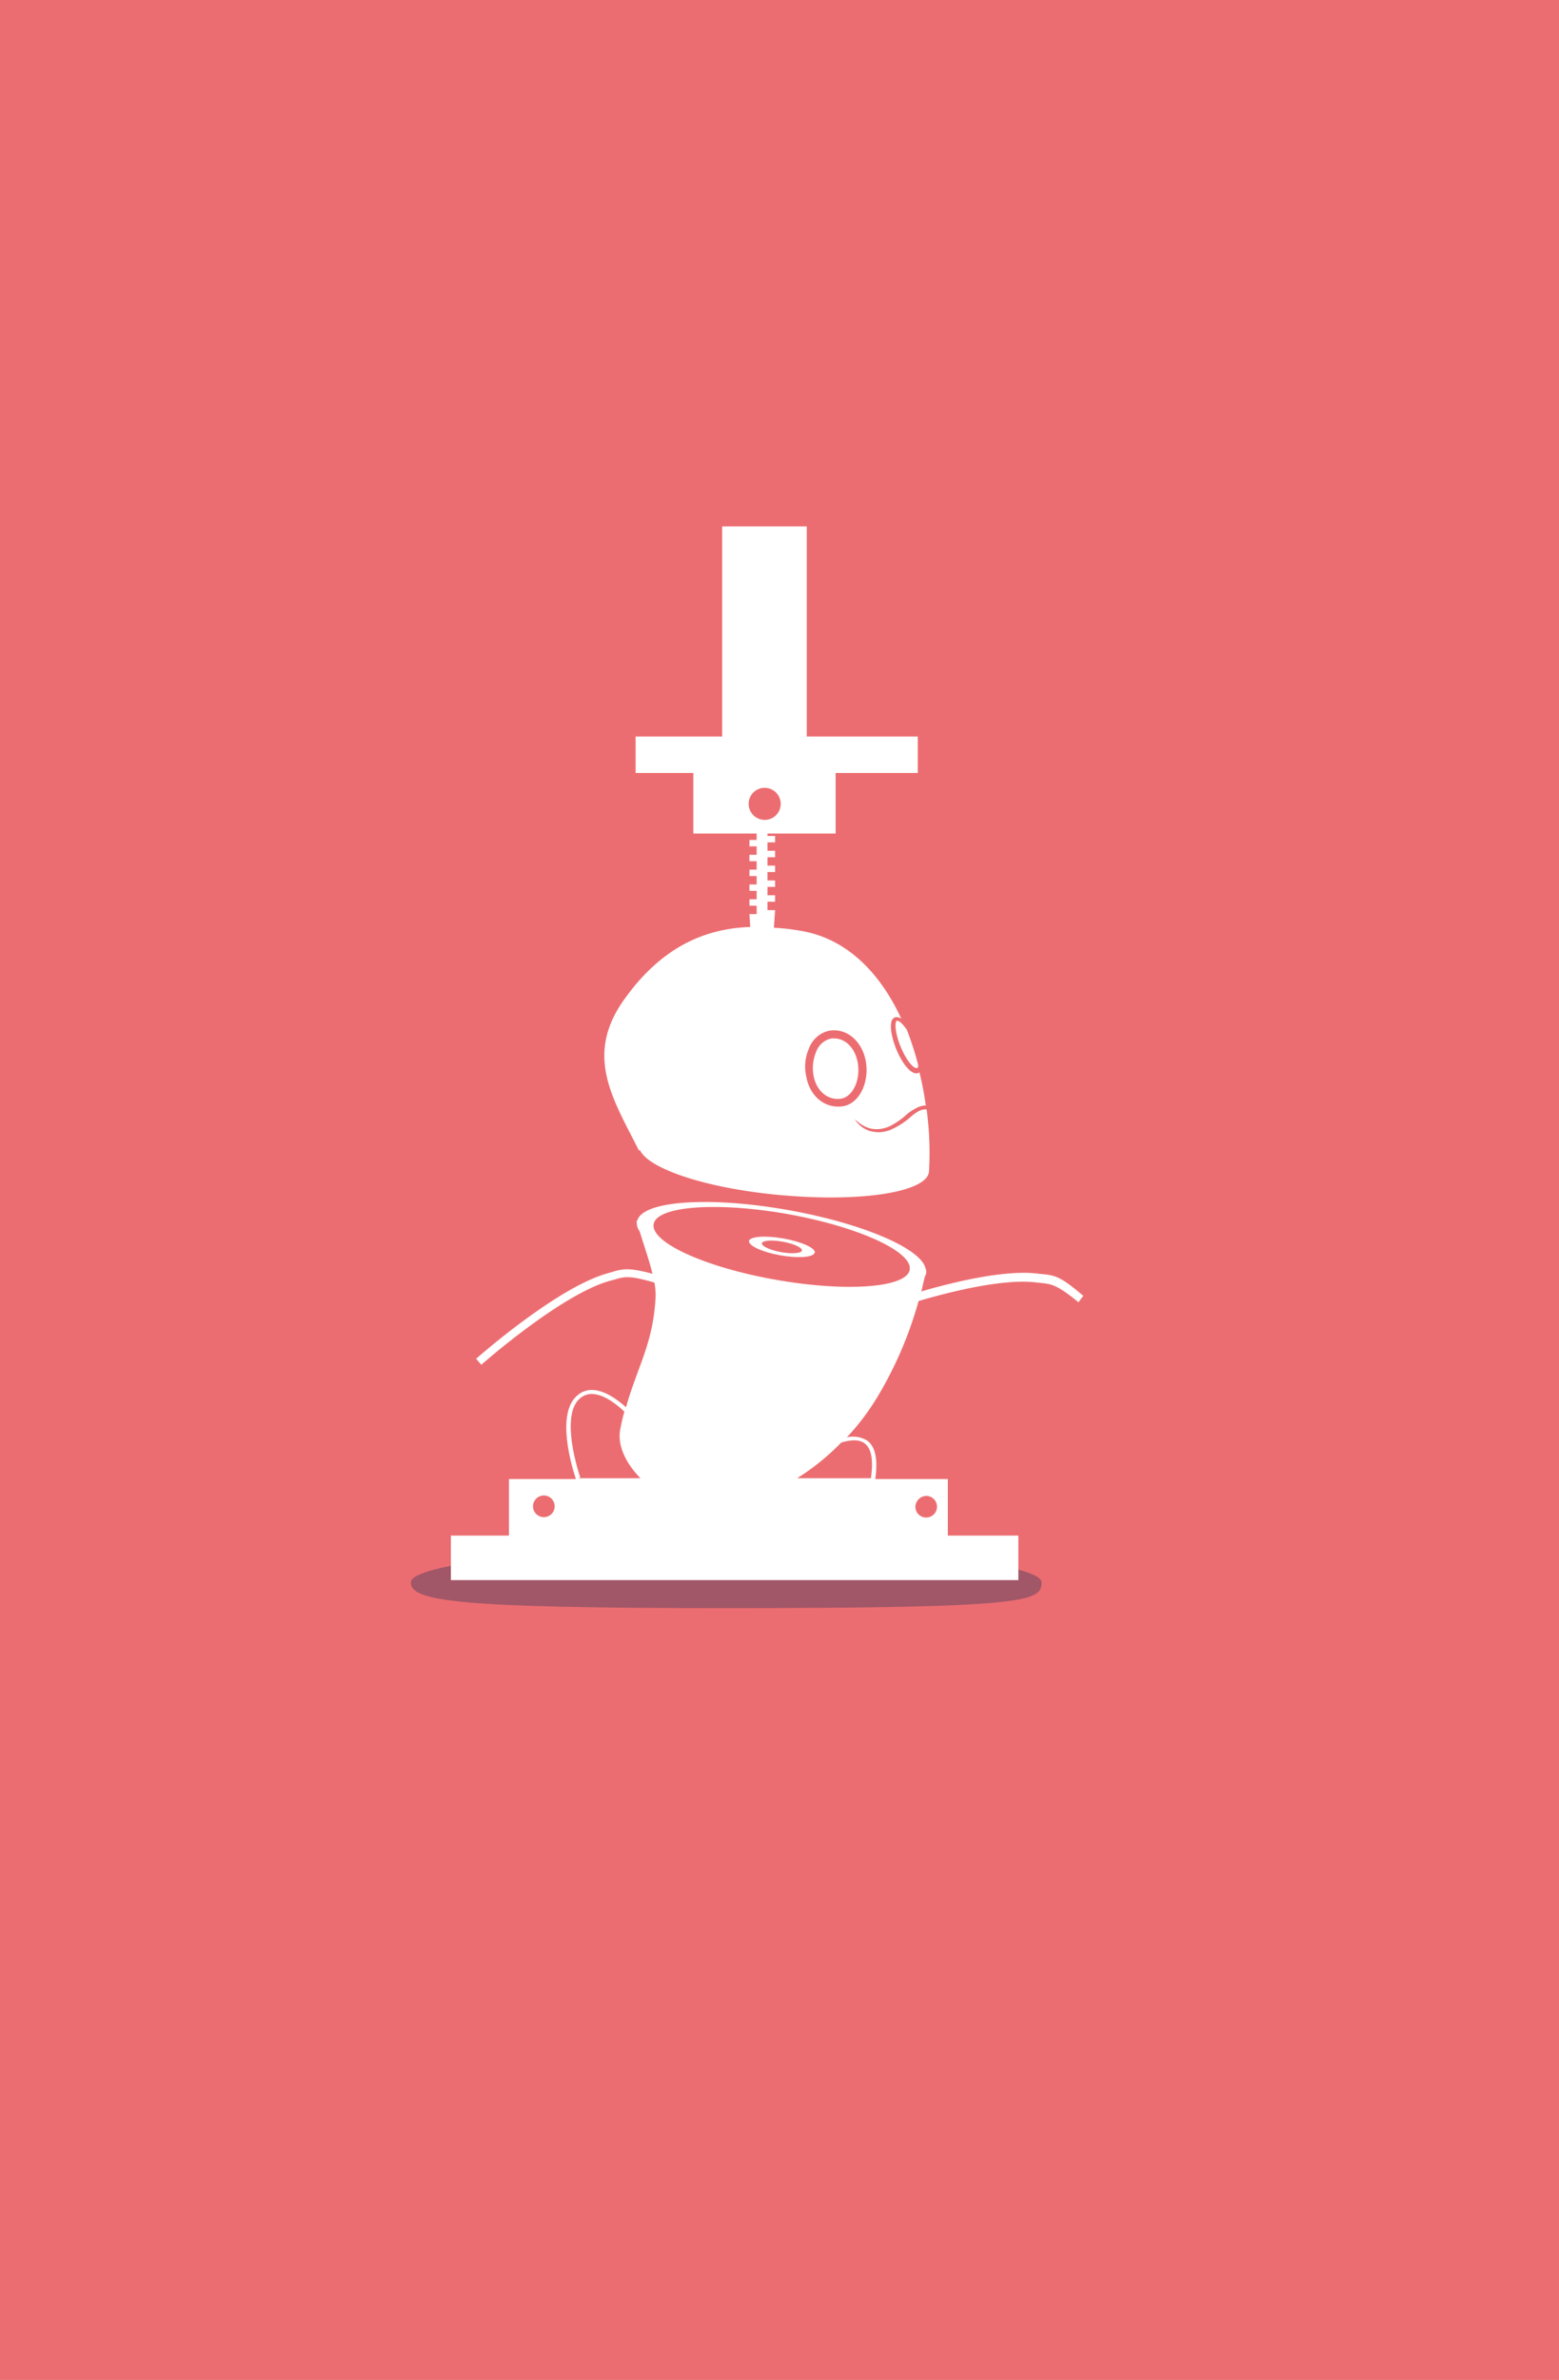 <svg xmlns="http://www.w3.org/2000/svg" viewBox="0 0 389 593.6">
  <defs>
    <style>
      .cls-1 {
        fill: #ec6d71;
      }

      .cls-2 {
        fill: #a25768;
      }

      .cls-3 {
        fill: #fff;
      }
    </style>
  </defs>
  <g id="_012" data-name="012" transform="translate(-331.418 -2420)">
    <rect id="Rectangle_695" data-name="Rectangle 695" class="cls-1" width="389" height="593.6" transform="translate(331.418 2420)"/>
    <path id="Path_1743" data-name="Path 1743" class="cls-2" d="M324.4,2590.2c0,4.7-3.2,6.4-78.7,6.4-67,0-78.7-1.7-78.7-6.4s35.2-8.5,78.7-8.5S324.4,2585.5,324.4,2590.2Z" transform="translate(266.918 224.5)"/>
    <path id="Path_1760" data-name="Path 1760" class="cls-3" d="M324.8,2513.3l-1.1-.1c-8-1.1-20.7,1.9-29.3,4.4.3-1.3.6-2.6.9-3.8a1.613,1.613,0,0,0,.3-.9v-.7h-.1c-.5-5-15.3-11.5-34.4-14.9-19.7-3.5-36.4-2.3-37.6,2.7h-.2c0,.1.1.2.1.4a3.358,3.358,0,0,0,.7,2.2c1.2,3.9,2.5,7.6,3.2,10.6-5.6-1.5-7.2-1.3-9.9-.5l-1,.3c-12.5,3.3-32.3,20.7-33.1,21.4l1.3,1.5c.2-.2,20.2-17.8,32.3-21l1.1-.3c2.4-.7,3.6-1,9.8.8a20.044,20.044,0,0,1,.3,3.2c-.5,11.8-4.5,17.6-7.4,27.9-2-1.8-5.1-4.1-8.1-4.3a5.349,5.349,0,0,0-4.2,1.5c-5.4,4.8-.8,18.9-.2,20.7H191.5v14.1H177v11.1H318.6v-11.1H301v-14.1H282.9c.7-5,0-8.3-2.2-9.7a6.789,6.789,0,0,0-4.9-.7,59.69,59.69,0,0,0,8-10.7,96.14,96.14,0,0,0,9.9-23.3c8.5-2.5,21.7-5.7,29.6-4.6l1.1.1c2.5.3,3.8.4,9.2,4.8l1.2-1.6C329.3,2514,327.8,2513.6,324.8,2513.3Zm-124.6,60.6a2.7,2.7,0,1,1,2.7-2.7A2.689,2.689,0,0,1,200.2,2573.9Zm8.6-9.7.5-.2c-.1-.2-5.2-15.1-.2-19.6a4.35,4.35,0,0,1,3.4-1.2c2.9.2,5.9,2.6,7.8,4.4-.4,1.3-.7,2.7-1,4.2-.9,4.3,1.5,8.8,5,12.4H208.8Zm86.8,4.4a2.7,2.7,0,1,1-2.7,2.7A2.824,2.824,0,0,1,295.6,2568.6ZM261,2498.3c16.8,3,29.9,8.8,30.5,13.2h0v.7c-.8,4.5-15.8,5.6-33.4,2.5s-31.3-9.3-30.5-13.9C228.4,2496.3,243.4,2495.2,261,2498.3Zm19.1,57.1c1.8,1.2,2.4,4.2,1.7,8.8H263.4a58.873,58.873,0,0,0,11-8.9C276.5,2554.7,278.6,2554.4,280.1,2555.4Z" transform="translate(266.918 224.5)"/>
    <path id="Path_1761" data-name="Path 1761" class="cls-3" d="M260,2504.4c-4.5-.8-8.4-.5-8.6.6-.2,1.2,3.3,2.8,7.8,3.6s8.4.5,8.6-.7C268,2506.8,264.5,2505.2,260,2504.4Zm-.6,3.4c-2.8-.5-4.9-1.5-4.8-2.2s2.5-.9,5.2-.4c2.8.5,4.9,1.5,4.8,2.2S262.1,2508.3,259.4,2507.8Z" transform="translate(266.918 224.5)"/>
    <g id="Group_1855" data-name="Group 1855" transform="translate(266.918 224.5)">
      <path id="Path_1762" data-name="Path 1762" class="cls-3" d="M274.5,2469.5c2.9-.6,4.8-4.8,4-9.1-.7-3.5-3-5.9-5.9-5.9a3.4,3.4,0,0,0-1,.1,5.145,5.145,0,0,0-3.4,3.1,10.474,10.474,0,0,0-.7,6.1C268.2,2467.7,271.2,2470.1,274.5,2469.5Z"/>
      <path id="Path_1763" data-name="Path 1763" class="cls-3" d="M288.4,2450.1h-.2a.35.35,0,0,0-.1.2c-.4,1,0,3.8,1.4,6.9s2.9,4.7,3.7,4.7h.2c.1,0,.1-.1.1-.2.1-.1.1-.4.1-.6a80.341,80.341,0,0,0-2.8-8.7C289.8,2450.9,288.9,2450.1,288.4,2450.1Z"/>
      <path id="Path_1764" data-name="Path 1764" class="cls-3" d="M295.7,2472.2H295a5.646,5.646,0,0,0-1.2.4,11.217,11.217,0,0,0-2.2,1.6,19.341,19.341,0,0,1-4.9,3.1,8.765,8.765,0,0,1-2.7.6,9.285,9.285,0,0,1-2.4-.3,6.466,6.466,0,0,1-3-1.9,3.7,3.7,0,0,1-.8-1.1,4.856,4.856,0,0,0,1,.9,7.609,7.609,0,0,0,3,1.5,7.945,7.945,0,0,0,2.2.1,9.768,9.768,0,0,0,2.3-.6,18.148,18.148,0,0,0,4.5-3.1,13.251,13.251,0,0,1,2.5-1.6,4.425,4.425,0,0,1,1.5-.5.853.853,0,0,1,.7,0,73.434,73.434,0,0,0-1.6-8.4c-.1.1-.1.2-.2.2a1.267,1.267,0,0,1-.6.1c-1.4,0-3.2-2.1-4.7-5.4-1.2-2.7-2-6.1-1.4-7.7a1.388,1.388,0,0,1,.7-.8,1.267,1.267,0,0,1,.6-.1,1.863,1.863,0,0,1,1.1.4c-5.4-11.7-13.8-20-24.9-21.9a54.061,54.061,0,0,0-6.9-.8l.3-4.4H256v-2.1h1.9v-1.6H256v-2.1h1.9v-1.6H256V2413h1.9v-1.6H256v-2.1h1.9v-1.6H256v-2.1h1.9V2404H256v-.6h17v-15.1h20.5v-9.1H265.8v-52.4H244.7v52.4H223.1v9.1h14.4v15.1h15.8v1.6h-1.8v1.6h1.8v2.1h-1.8v1.6h1.8v2.1h-1.8v1.6h1.8v2.1h-1.8v1.6h1.8v2.1h-1.8v1.6h1.8v2.1h-1.8l.2,3.2c-11,.4-22,4.7-31.6,18.3-9.8,13.9-2.6,24.7,3.8,37.4h.3c2.2,4.7,17,9.6,35.3,11.2,20.1,1.8,36.4-.8,36.8-5.9A79.2,79.2,0,0,0,295.7,2472.2Zm-29.3-15.3a6.931,6.931,0,0,1,4.9-4.3c4.3-.8,8.2,2.4,9.2,7.4,1,5.4-1.5,10.6-5.5,11.4a6.6,6.6,0,0,1-1.4.1c-3.9,0-7.1-3-7.9-7.4A11.187,11.187,0,0,1,266.4,2456.9ZM251.3,2396a4,4,0,1,1,4,4A4.012,4.012,0,0,1,251.3,2396Z"/>
    </g>
  </g>
</svg>
